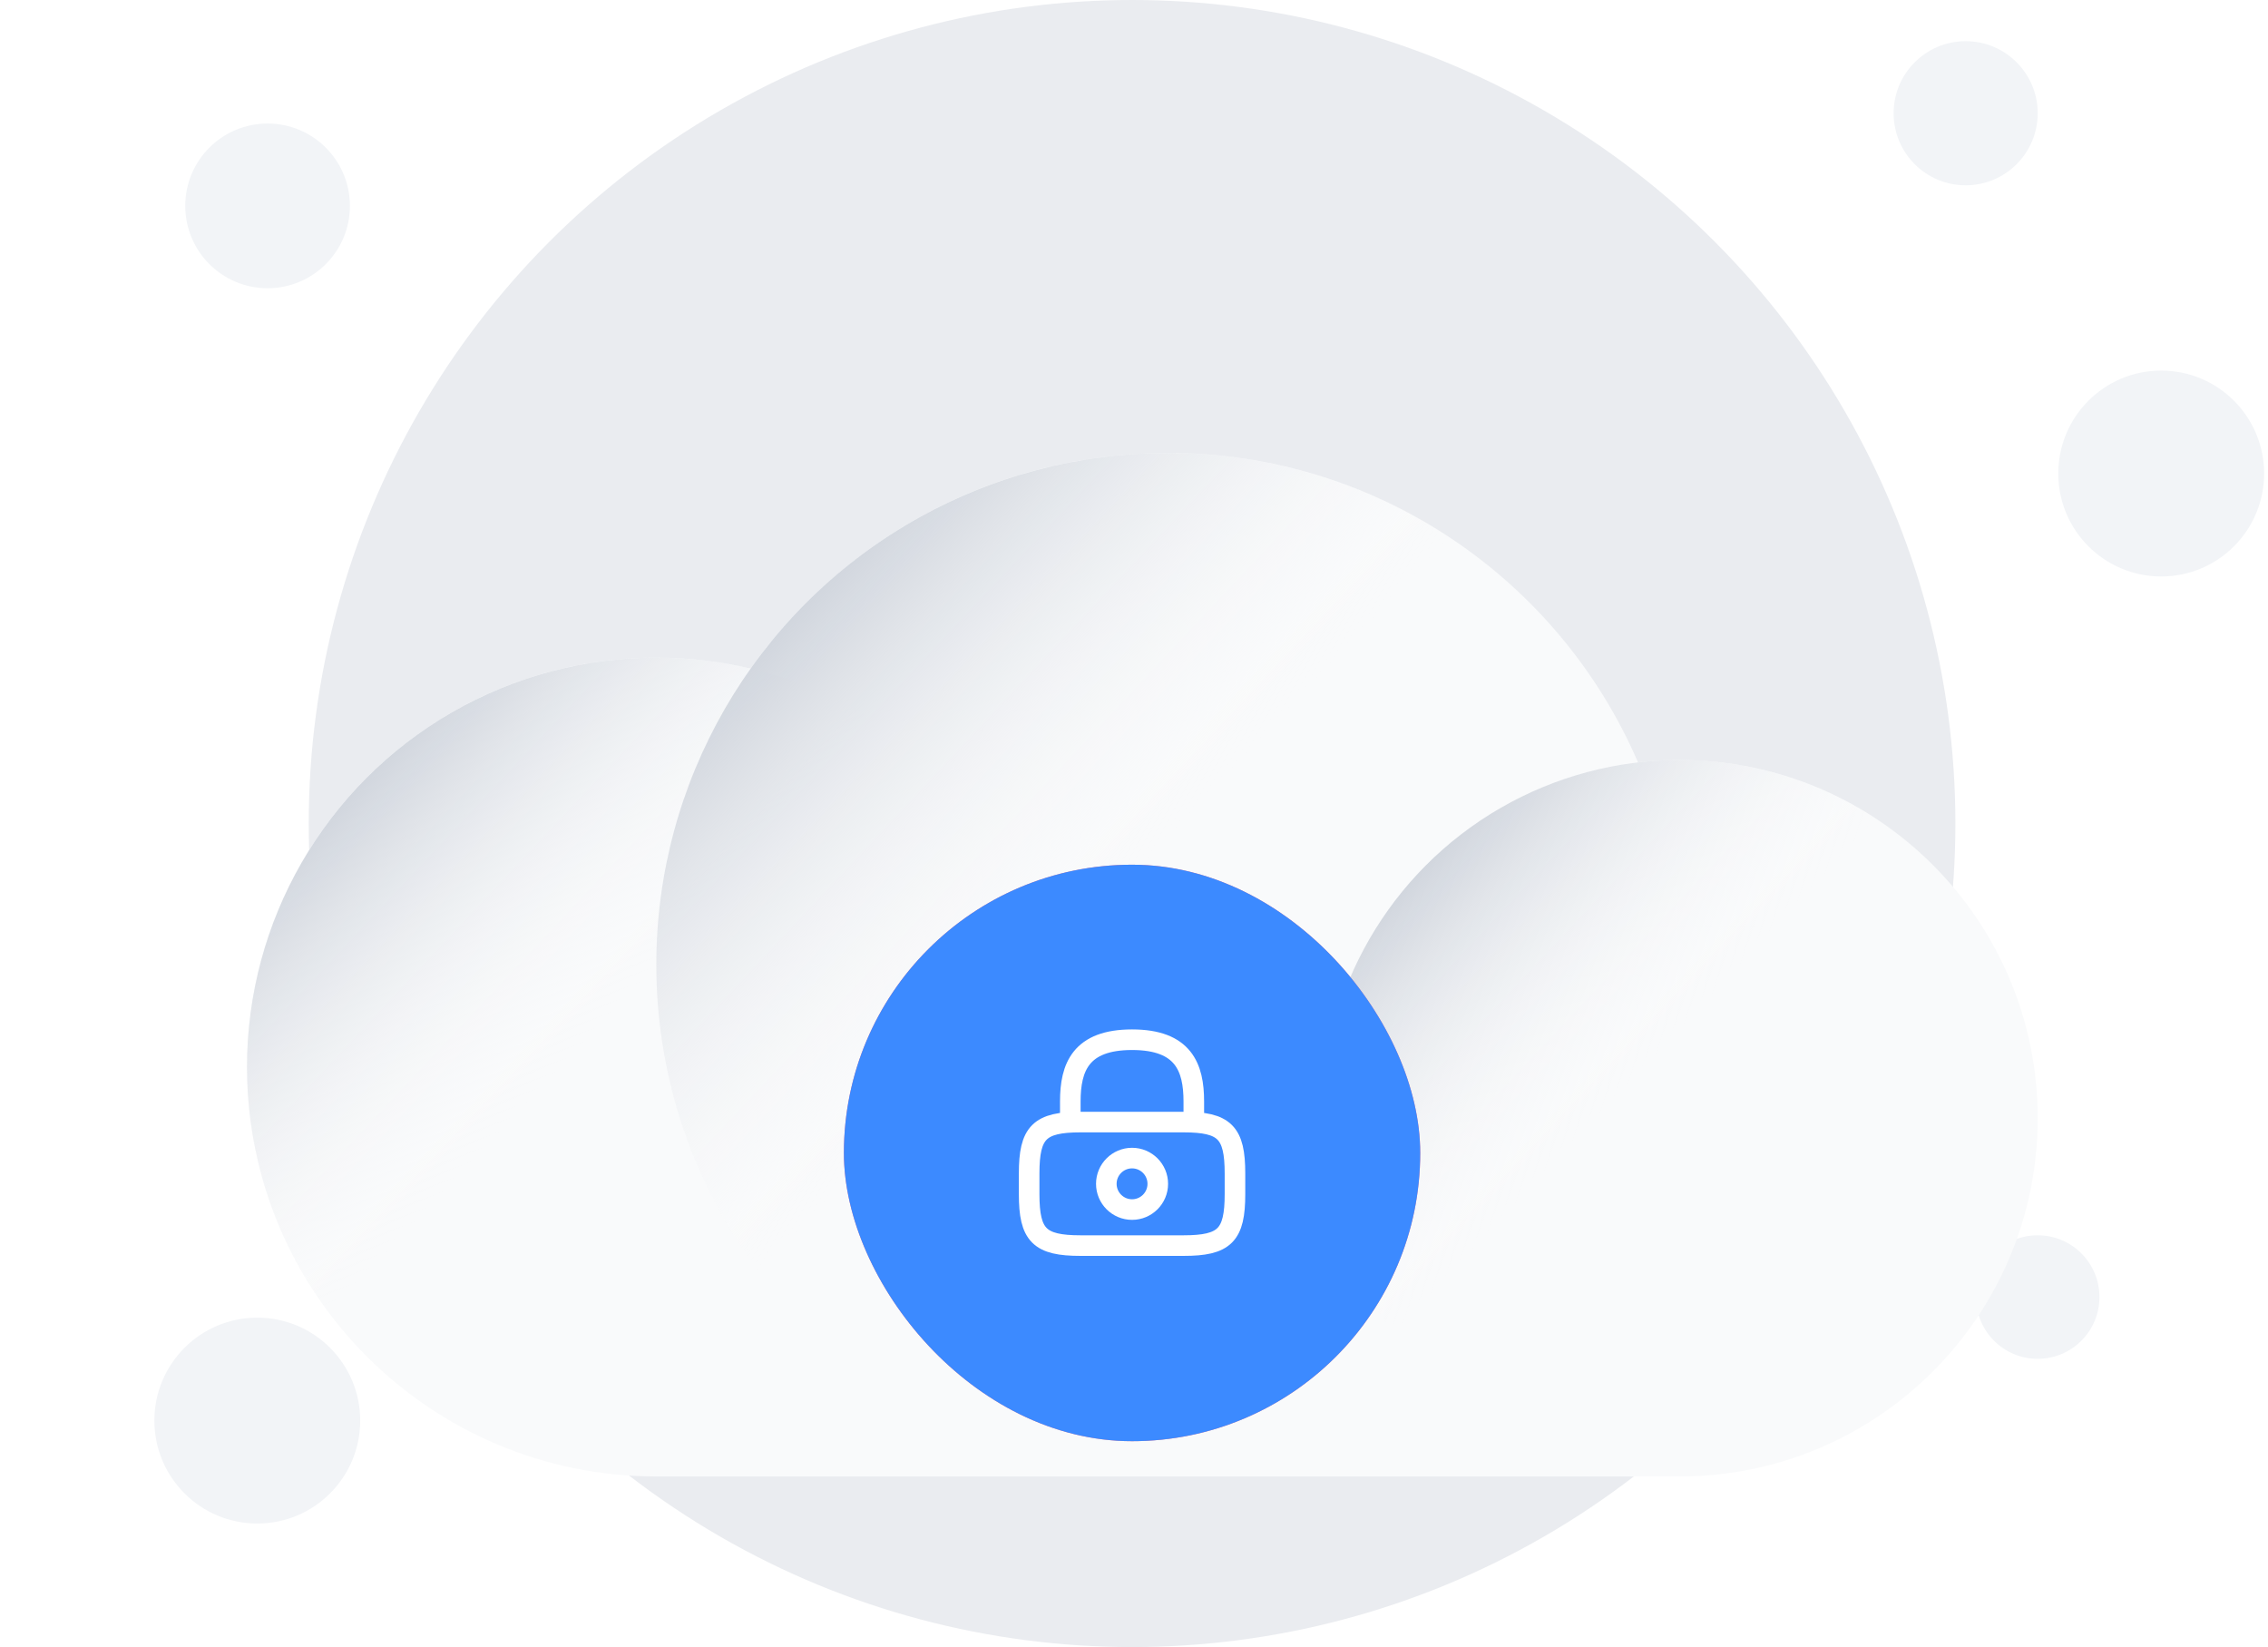 <svg width="292" height="212" viewBox="0 0 292 212" fill="none" xmlns="http://www.w3.org/2000/svg">
<circle cx="145.75" cy="106" r="106" fill="#EAECF0"/>
<circle cx="34.45" cy="26.5" r="10.6" fill="#F2F4F7"/>
<circle cx="262.35" cy="166.95" r="7.95" fill="#F2F4F7"/>
<circle cx="33.125" cy="182.85" r="13.25" fill="#F2F4F7"/>
<circle cx="278.25" cy="60.949" r="13.25" fill="#F2F4F7"/>
<circle cx="253.075" cy="14.576" r="9.275" fill="#F2F4F7"/>
<g filter="url(#filter0_dd_33_9633)">
<path fill-rule="evenodd" clip-rule="evenodd" d="M150.368 21.199C128.193 21.199 108.577 32.157 96.639 48.953C92.741 48.034 88.676 47.548 84.497 47.548C55.393 47.548 31.8 71.141 31.8 100.245C31.8 129.349 55.393 152.942 84.497 152.942L84.554 152.942H216.164C216.189 152.942 216.215 152.942 216.24 152.942C241.706 152.942 262.35 132.298 262.35 106.832C262.35 81.366 241.706 60.722 216.24 60.722C214.431 60.722 212.646 60.826 210.892 61.029C200.798 37.6 177.498 21.199 150.368 21.199Z" fill="#F9FAFB"/>
<circle cx="84.497" cy="100.244" r="52.697" fill="url(#paint0_linear_33_9633)"/>
<circle cx="150.368" cy="87.071" r="65.871" fill="url(#paint1_linear_33_9633)"/>
<circle cx="216.24" cy="106.833" r="46.11" fill="url(#paint2_linear_33_9633)"/>
</g>
<g filter="url(#filter1_b_33_9633)">
<rect x="108.65" y="111.301" width="74.2" height="74.2" rx="37.1" fill="#FF7488"/>
<rect x="108.65" y="111.301" width="74.2" height="74.2" rx="37.1" fill="#3C8AFF"/>
</g>
<path d="M137.8 144.426V141.776C137.8 137.39 139.125 133.826 145.75 133.826C152.375 133.826 153.7 137.39 153.7 141.776V144.426" stroke="white" stroke-width="2.65" stroke-linecap="round" stroke-linejoin="round"/>
<path d="M145.75 155.688C147.579 155.688 149.062 154.204 149.062 152.375C149.062 150.546 147.579 149.062 145.75 149.062C143.92 149.062 142.437 150.546 142.437 152.375C142.437 154.204 143.92 155.688 145.75 155.688Z" stroke="white" stroke-width="2.65" stroke-linecap="round" stroke-linejoin="round"/>
<path d="M152.375 160.326H139.125C133.825 160.326 132.5 159.001 132.5 153.701V151.051C132.5 145.751 133.825 144.426 139.125 144.426H152.375C157.675 144.426 159 145.751 159 151.051V153.701C159 159.001 157.675 160.326 152.375 160.326Z" stroke="white" stroke-width="2.65" stroke-linecap="round" stroke-linejoin="round"/>
<defs>
<filter id="filter0_dd_33_9633" x="5.3" y="21.199" width="283.55" height="184.744" filterUnits="userSpaceOnUse" color-interpolation-filters="sRGB">
<feFlood flood-opacity="0" result="BackgroundImageFix"/>
<feColorMatrix in="SourceAlpha" type="matrix" values="0 0 0 0 0 0 0 0 0 0 0 0 0 0 0 0 0 0 127 0" result="hardAlpha"/>
<feMorphology radius="5.3" operator="erode" in="SourceAlpha" result="effect1_dropShadow_33_9633"/>
<feOffset dy="10.6"/>
<feGaussianBlur stdDeviation="5.3"/>
<feColorMatrix type="matrix" values="0 0 0 0 0.063 0 0 0 0 0.094 0 0 0 0 0.157 0 0 0 0.03 0"/>
<feBlend mode="normal" in2="BackgroundImageFix" result="effect1_dropShadow_33_9633"/>
<feColorMatrix in="SourceAlpha" type="matrix" values="0 0 0 0 0 0 0 0 0 0 0 0 0 0 0 0 0 0 127 0" result="hardAlpha"/>
<feMorphology radius="5.3" operator="erode" in="SourceAlpha" result="effect2_dropShadow_33_9633"/>
<feOffset dy="26.5"/>
<feGaussianBlur stdDeviation="15.9"/>
<feColorMatrix type="matrix" values="0 0 0 0 0.063 0 0 0 0 0.094 0 0 0 0 0.157 0 0 0 0.08 0"/>
<feBlend mode="normal" in2="effect1_dropShadow_33_9633" result="effect2_dropShadow_33_9633"/>
<feBlend mode="normal" in="SourceGraphic" in2="effect2_dropShadow_33_9633" result="shape"/>
</filter>
<filter id="filter1_b_33_9633" x="100.65" y="103.301" width="90.2" height="90.199" filterUnits="userSpaceOnUse" color-interpolation-filters="sRGB">
<feFlood flood-opacity="0" result="BackgroundImageFix"/>
<feGaussianBlur in="BackgroundImageFix" stdDeviation="4"/>
<feComposite in2="SourceAlpha" operator="in" result="effect1_backgroundBlur_33_9633"/>
<feBlend mode="normal" in="SourceGraphic" in2="effect1_backgroundBlur_33_9633" result="shape"/>
</filter>
<linearGradient id="paint0_linear_33_9633" x1="44.033" y1="65.426" x2="137.194" y2="152.941" gradientUnits="userSpaceOnUse">
<stop stop-color="#D0D5DD"/>
<stop offset="0.351" stop-color="white" stop-opacity="0"/>
</linearGradient>
<linearGradient id="paint1_linear_33_9633" x1="99.789" y1="43.548" x2="216.24" y2="152.942" gradientUnits="userSpaceOnUse">
<stop stop-color="#D0D5DD"/>
<stop offset="0.351" stop-color="white" stop-opacity="0"/>
</linearGradient>
<linearGradient id="paint2_linear_33_9633" x1="180.834" y1="76.367" x2="262.35" y2="152.943" gradientUnits="userSpaceOnUse">
<stop stop-color="#D0D5DD"/>
<stop offset="0.351" stop-color="white" stop-opacity="0"/>
</linearGradient>
</defs>
</svg>
